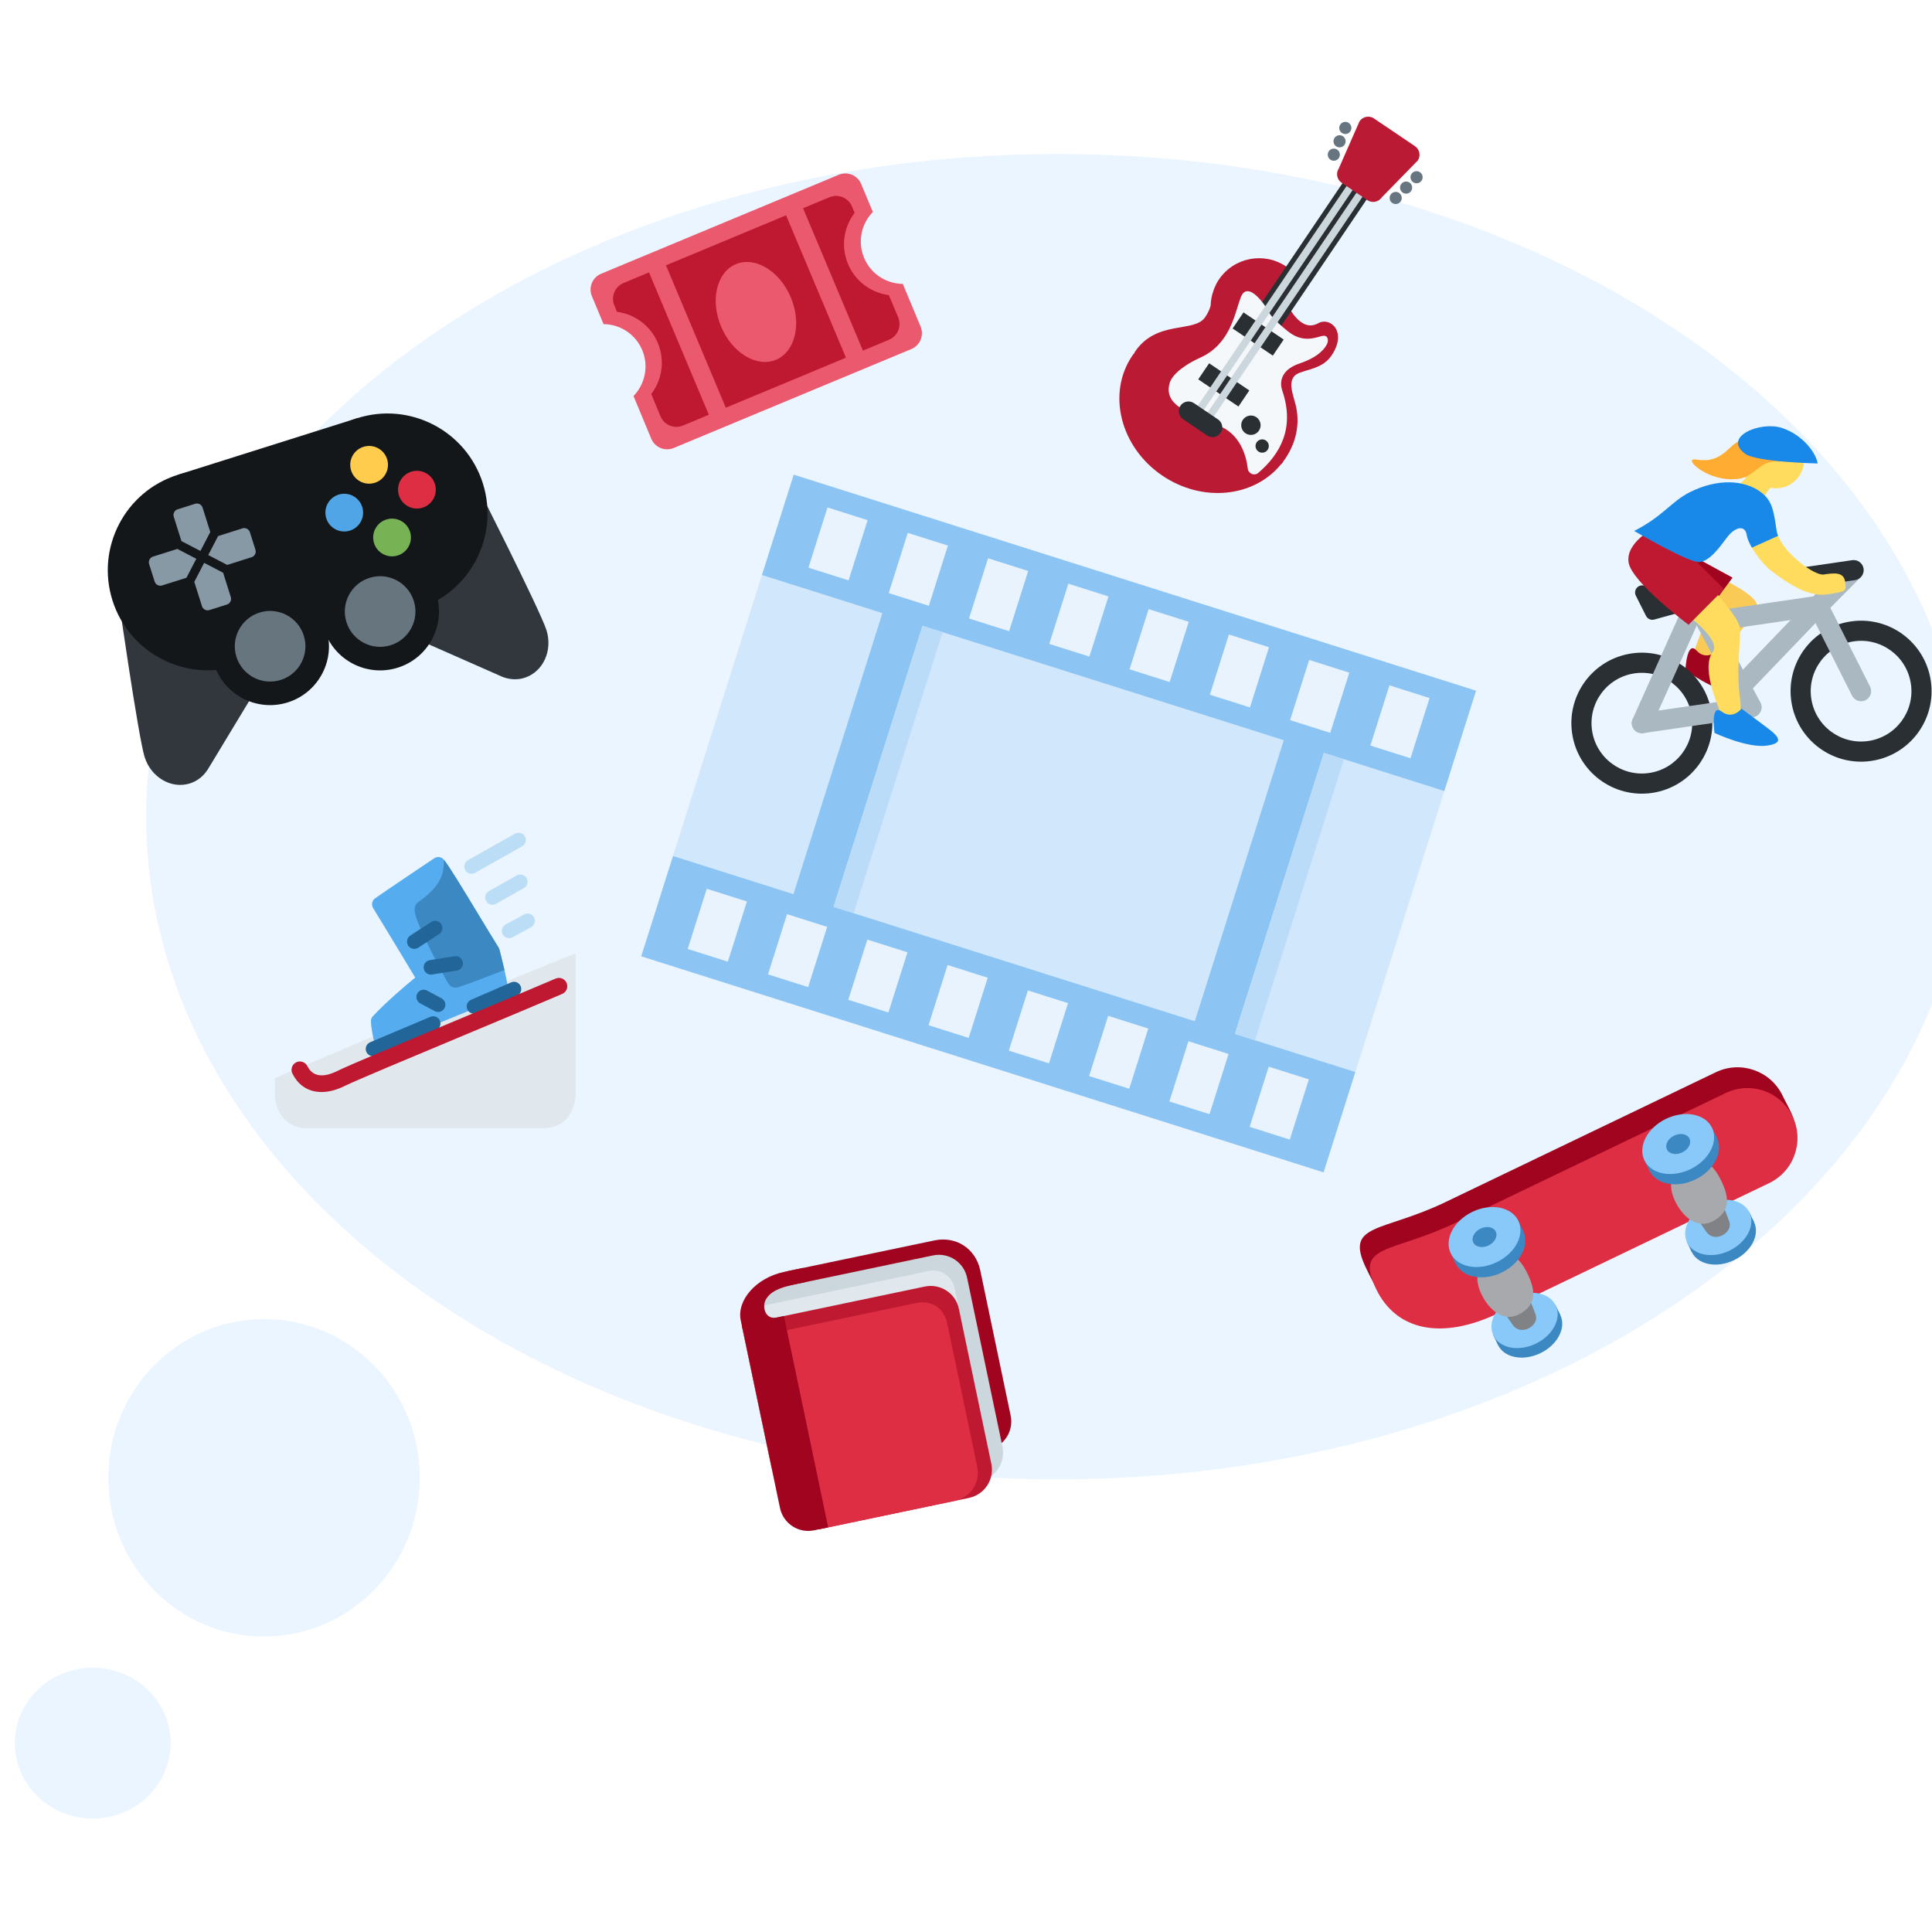 <svg width="232" height="232" viewBox="0 0 232 232" fill="none" xmlns="http://www.w3.org/2000/svg">
<g clip-path="url(#clip0)">
<g filter="url(#filter0_i)">
<path d="M232 103.421C232 147.367 182.995 182.993 122.545 182.993C62.095 182.993 13.09 147.367 13.09 103.421C13.09 59.474 62.095 23.848 122.545 23.848C182.995 23.848 232 59.474 232 103.421Z" fill="#EAF5FF"/>
</g>
<g filter="url(#filter1_i)">
<ellipse cx="29.92" cy="180.134" rx="18.7" ry="19.059" fill="#EAF5FF"/>
</g>
<g filter="url(#filter2_i)">
<ellipse cx="9.35" cy="211.106" rx="9.35" ry="9.053" fill="#EAF5FF"/>
</g>
<path d="M103.76 30.962C104.567 32.9 106.437 34.074 108.41 34.091L110.55 39.222C110.985 40.272 110.489 41.478 109.435 41.917L80.903 53.796C79.85 54.232 78.646 53.734 78.206 52.685L76.073 47.556C77.447 46.14 77.931 43.988 77.126 42.05C76.316 40.11 74.448 38.938 72.475 38.92L71.079 35.568C70.639 34.519 71.135 33.31 72.189 32.871L100.719 20.988C101.769 20.549 102.974 21.044 103.414 22.099L104.812 25.454C103.433 26.867 102.954 29.021 103.76 30.962Z" fill="#EA596E"/>
<path d="M77.935 32.71L74.882 33.981C73.832 34.419 73.333 35.625 73.769 36.677L74.09 37.446C76.207 37.723 78.122 39.085 78.999 41.194C79.88 43.306 79.495 45.623 78.204 47.318L79.314 49.991C79.753 51.042 80.961 51.539 82.013 51.1L85.122 49.806L77.935 32.71ZM87.158 48.959L101.586 42.952L94.396 25.854L79.971 31.863L87.158 48.959ZM94.958 35.702C96.294 38.874 95.501 42.229 93.19 43.2C90.876 44.171 87.921 42.385 86.591 39.217C85.261 36.047 86.055 32.691 88.366 31.721C90.677 30.753 93.628 32.533 94.958 35.702ZM107.854 38.112L106.74 35.44C104.625 35.161 102.708 33.804 101.831 31.691C100.948 29.581 101.33 27.258 102.624 25.563L102.305 24.789C101.865 23.743 100.658 23.246 99.609 23.683L96.433 25.006L103.624 42.103L106.744 40.804C107.794 40.369 108.291 39.163 107.854 38.112Z" fill="#BE1931"/>
<path d="M69.125 114.469V131.478C69.125 131.478 69.125 135.491 65.111 135.491H37.014C33 135.491 33 131.478 33 131.478V129.471C33 129.471 49.013 122.572 69.125 114.469Z" fill="#E1E8ED"/>
<path d="M45.752 125.66C45.613 125.66 45.474 125.627 45.349 125.559C45.119 125.44 44.955 125.225 44.901 124.972C44.688 123.994 44.546 123.219 44.546 122.613C44.546 122.389 44.631 122.175 44.785 122.013C46.417 120.292 48.486 118.518 49.86 117.389C48.548 115.195 45.482 110.137 44.805 109.041C44.564 108.651 44.666 108.14 45.04 107.873C46.055 107.149 51.895 103.231 52.143 103.065C52.518 102.812 53.023 102.89 53.306 103.241C53.947 104.035 55.663 106.871 57.48 109.873C58.347 111.306 59.198 112.711 59.871 113.79C59.917 113.863 59.951 113.943 59.973 114.028C59.983 114.067 61.006 117.969 61.006 118.891C61.006 119.257 60.777 119.583 60.435 119.709C59.087 120.205 46.215 125.538 46.084 125.591C45.979 125.638 45.865 125.66 45.752 125.66Z" fill="#55ACEE"/>
<path d="M44.791 126.831C44.45 126.831 44.127 126.631 43.987 126.298C43.799 125.854 44.007 125.343 44.45 125.155L51.683 122.102C52.13 121.918 52.639 122.123 52.825 122.567C53.012 123.011 52.804 123.522 52.361 123.71L45.128 126.762C45.018 126.809 44.904 126.831 44.791 126.831ZM56.916 121.73C56.58 121.73 56.26 121.534 56.117 121.206C55.925 120.764 56.128 120.251 56.568 120.058L61.376 117.968C61.816 117.777 62.33 117.977 62.524 118.42C62.715 118.862 62.513 119.375 62.072 119.568L57.265 121.659C57.15 121.707 57.033 121.73 56.916 121.73Z" fill="#226699"/>
<path d="M38.613 131.133C38.405 131.133 38.201 131.119 38.001 131.091C36.733 130.91 35.734 130.157 35.113 128.916C34.865 128.42 35.066 127.817 35.562 127.569C36.059 127.322 36.661 127.522 36.908 128.018C37.543 129.288 38.779 129.473 40.579 128.572C41.813 127.955 48.263 125.258 55.091 122.403C59.502 120.559 63.915 118.713 66.723 117.51C67.228 117.291 67.822 117.527 68.04 118.037C68.259 118.546 68.023 119.136 67.513 119.355C64.701 120.56 60.283 122.407 55.865 124.256C49.368 126.972 42.65 129.782 41.476 130.369C40.458 130.877 39.497 131.133 38.613 131.133Z" fill="#BE1931"/>
<path d="M59.975 114.028C59.953 113.944 59.918 113.864 59.873 113.791C59.2 112.712 58.349 111.307 57.482 109.874C55.676 106.891 53.972 104.075 53.322 103.262C53.315 103.365 53.311 103.465 53.307 103.56C53.256 104.684 53.187 106.224 50.297 108.275C49.428 108.854 49.613 109.753 51.34 113.335C52.243 115.209 53.34 117.273 53.838 118.111C54.022 118.422 54.353 118.602 54.7 118.602C54.8 118.602 54.901 118.586 55.001 118.555C56.336 118.136 58.172 117.415 59.791 116.779L60.574 116.473C60.294 115.248 59.98 114.051 59.975 114.028Z" fill="#3B88C3"/>
<path d="M49.748 113.946C49.463 113.946 49.184 113.807 49.017 113.551C48.754 113.147 48.868 112.608 49.271 112.345L51.778 110.71C52.182 110.446 52.72 110.561 52.984 110.964C53.247 111.367 53.132 111.907 52.73 112.17L50.224 113.805C50.076 113.9 49.911 113.946 49.748 113.946ZM51.744 117.033C51.322 117.033 50.952 116.727 50.884 116.297C50.808 115.822 51.133 115.375 51.608 115.3L54.585 114.828C55.064 114.753 55.507 115.077 55.583 115.553C55.657 116.028 55.333 116.474 54.857 116.55L51.88 117.022C51.835 117.03 51.789 117.033 51.744 117.033ZM52.609 121.52C52.47 121.52 52.33 121.487 52.199 121.417L50.462 120.489C50.038 120.261 49.877 119.733 50.104 119.309C50.331 118.884 50.856 118.724 51.283 118.95L53.02 119.879C53.444 120.106 53.605 120.634 53.378 121.059C53.221 121.353 52.921 121.52 52.609 121.52Z" fill="#226699"/>
<path d="M56.624 104.921C56.319 104.921 56.023 104.762 55.864 104.478C55.628 104.058 55.776 103.526 56.196 103.29L61.84 100.112C62.26 99.876 62.792 100.025 63.028 100.445C63.263 100.864 63.115 101.396 62.695 101.632L57.051 104.809C56.915 104.886 56.77 104.921 56.624 104.921ZM59.133 108.643C58.828 108.643 58.532 108.483 58.372 108.198C58.137 107.779 58.285 107.247 58.705 107.011L62.049 105.13C62.468 104.894 62.999 105.042 63.236 105.463C63.472 105.882 63.324 106.414 62.904 106.65L59.559 108.532C59.424 108.607 59.278 108.643 59.133 108.643ZM61.14 112.657C60.831 112.657 60.533 112.493 60.374 112.203C60.144 111.781 60.298 111.251 60.721 111.02L62.936 109.808C63.357 109.576 63.888 109.732 64.119 110.154C64.351 110.577 64.195 111.106 63.773 111.337L61.557 112.549C61.425 112.623 61.281 112.657 61.14 112.657Z" fill="#BBDDF5"/>
<path d="M14.09 70.877L14.084 70.876C14.084 70.876 16.602 88.486 17.364 90.898C18.14 93.357 20.579 94.778 22.812 94.073C23.729 93.784 24.455 93.172 24.954 92.392L34.855 76.019L14.09 70.877ZM56.806 57.395L56.811 57.391C56.811 57.391 64.858 73.255 65.62 75.668C66.395 78.127 65.214 80.69 62.98 81.395C62.064 81.684 61.118 81.6 60.262 81.248L42.756 73.525L56.806 57.395Z" fill="#31373D"/>
<path d="M50.143 73.127C56.471 71.13 59.982 64.381 57.985 58.053C55.987 51.725 49.239 48.215 42.911 50.212C36.583 52.209 33.073 58.958 35.07 65.285C37.067 71.613 43.816 75.124 50.143 73.127Z" fill="#14171A"/>
<path d="M28.576 79.934C34.904 77.936 38.415 71.188 36.418 64.86C34.42 58.532 27.672 55.022 21.344 57.019C15.016 59.016 11.506 65.765 13.503 72.092C15.5 78.42 22.249 81.931 28.576 79.934Z" fill="#14171A"/>
<path d="M21.345 57.019L42.911 50.212L50.088 72.951L28.521 79.758L21.345 57.019Z" fill="#14171A"/>
<path d="M34.563 84.344C38.285 83.169 40.351 79.199 39.176 75.477C38.001 71.754 34.031 69.689 30.309 70.864C26.587 72.039 24.522 76.009 25.697 79.731C26.871 83.453 30.841 85.518 34.563 84.344Z" fill="#14171A"/>
<path d="M47.773 80.174C51.495 79 53.56 75.03 52.386 71.308C51.211 67.585 47.241 65.52 43.519 66.695C39.797 67.87 37.731 71.84 38.906 75.562C40.081 79.284 44.051 81.349 47.773 80.174Z" fill="#14171A"/>
<path d="M46.922 77.478C49.155 76.773 50.394 74.392 49.69 72.158C48.985 69.925 46.603 68.686 44.37 69.391C42.136 70.096 40.897 72.478 41.602 74.711C42.307 76.944 44.689 78.183 46.922 77.478Z" fill="#67757F"/>
<path d="M33.713 81.648C35.946 80.943 37.185 78.561 36.48 76.328C35.775 74.094 33.393 72.855 31.16 73.56C28.927 74.265 27.688 76.647 28.392 78.88C29.097 81.113 31.479 82.353 33.713 81.648Z" fill="#67757F"/>
<path d="M45.006 57.977C46.199 57.6 46.861 56.328 46.485 55.134C46.108 53.941 44.836 53.279 43.642 53.656C42.449 54.032 41.787 55.305 42.163 56.498C42.54 57.692 43.813 58.354 45.006 57.977Z" fill="#FFCC4D"/>
<path d="M47.761 66.704C48.954 66.327 49.616 65.054 49.239 63.861C48.863 62.668 47.59 62.005 46.397 62.382C45.203 62.759 44.541 64.031 44.918 65.225C45.294 66.418 46.567 67.08 47.761 66.704Z" fill="#77B255"/>
<path d="M42.02 63.718C43.214 63.341 43.876 62.068 43.499 60.875C43.122 59.681 41.85 59.019 40.656 59.396C39.463 59.773 38.801 61.045 39.178 62.239C39.554 63.432 40.827 64.094 42.02 63.718Z" fill="#50A5E6"/>
<path d="M50.747 60.963C51.94 60.587 52.602 59.314 52.226 58.12C51.849 56.927 50.576 56.265 49.383 56.642C48.19 57.018 47.528 58.291 47.904 59.484C48.281 60.678 49.553 61.34 50.747 60.963Z" fill="#DD2E44"/>
<path d="M25.25 63.884L24.327 60.961C24.209 60.585 23.808 60.377 23.432 60.495L21.332 61.158C20.956 61.277 20.747 61.678 20.866 62.054L21.788 64.976L24.066 66.162L25.25 63.884ZM23.331 69.87L24.253 72.792C24.372 73.168 24.773 73.376 25.149 73.258L27.249 72.595C27.625 72.476 27.834 72.075 27.715 71.699L26.793 68.777L24.515 67.591L23.331 69.87ZM29.114 63.449L26.192 64.372L25.007 66.65L27.285 67.836L30.208 66.913C30.584 66.795 30.792 66.393 30.674 66.018L30.01 63.916C29.892 63.541 29.491 63.331 29.114 63.449ZM21.298 65.916L18.374 66.839C17.998 66.958 17.79 67.36 17.908 67.735L18.571 69.835C18.69 70.211 19.091 70.419 19.467 70.301L22.389 69.378L23.574 67.1L21.298 65.916Z" fill="#8899A6"/>
<path d="M158.29 38.818C156.019 40.096 154.427 36.208 154.427 36.208C154.427 36.208 155.317 34.887 154.291 34.064C155.341 32.511 154.454 32.006 154.454 32.006C151.786 30.204 148.165 30.905 146.364 33.572C146.137 33.908 145.993 34.198 145.881 34.47C145.83 34.582 145.788 34.694 145.745 34.807L145.735 34.841C145.514 35.448 145.39 36.074 145.377 36.702C145.269 37.102 145.089 37.54 144.72 38.087C143.415 40.018 138.901 38.374 136.29 42.237C136.263 42.276 136.254 42.326 136.234 42.371C136.145 42.488 136.048 42.595 135.965 42.72C132.902 47.253 134.526 53.703 139.594 57.127C144.406 60.379 150.59 59.722 153.822 55.761C153.882 55.713 153.943 55.666 153.987 55.6C154.052 55.502 154.1 55.412 154.161 55.317C154.211 55.249 154.265 55.187 154.314 55.118C155.876 52.805 156.167 50.331 155.414 48.007C155.117 46.889 154.834 46.023 155.346 45.265C155.998 44.299 158.582 44.639 159.886 42.707C161.839 39.811 159.726 38.01 158.29 38.818Z" fill="#BB1A34"/>
<path d="M150.097 38.446L164.251 17.499L167.148 19.458L152.994 40.406L150.097 38.446Z" fill="#292F33"/>
<path d="M146.656 51.249C148.978 52.315 149.667 54.789 149.836 56.273C149.905 56.887 150.628 57.186 151.097 56.785C153.707 54.552 155.523 51.431 153.978 46.906C153.688 46.089 153.636 44.459 156.045 43.65C158.453 42.839 159.166 41.741 159.386 41.24C159.513 40.953 159.534 40.224 158.84 40.332C158.148 40.44 156.543 41.306 154.663 39.792C152.783 38.278 152.386 37.588 152.28 37.318C152.174 37.047 149.85 33.403 148.978 35.744C148.254 37.69 147.736 41.337 144.1 42.964C142.619 43.626 140.811 44.794 140.456 45.996C139.859 48.016 141.586 49.012 143.028 49.633C144.472 50.252 146.656 51.249 146.656 51.249Z" fill="#F5F8FA"/>
<path d="M148.017 39.445L149.322 37.513L154.15 40.774L152.846 42.705L148.017 39.445ZM143.888 45.555L145.194 43.624L150.021 46.886L148.717 48.817L143.888 45.555Z" fill="#292F33"/>
<path d="M143.245 49.6L163.371 19.872L164.095 20.362L143.97 50.09L143.245 49.6ZM144.431 50.401L164.558 20.674L165.282 21.164L145.157 50.893L144.431 50.401Z" fill="#CCD6DD"/>
<path d="M146.264 50.364C146.795 50.723 146.936 51.451 146.577 51.982C146.218 52.514 145.491 52.654 144.959 52.295L142.062 50.339C141.53 49.98 141.39 49.252 141.749 48.721L141.75 48.721C142.109 48.189 142.836 48.048 143.368 48.407L146.264 50.364Z" fill="#292F33"/>
<path d="M150.435 52.205C151.066 52.083 151.48 51.472 151.357 50.84C151.235 50.208 150.624 49.795 149.992 49.917C149.36 50.039 148.947 50.651 149.069 51.283C149.191 51.915 149.803 52.328 150.435 52.205Z" fill="#292F33"/>
<path d="M152.349 53.408C152.433 53.841 152.15 54.261 151.716 54.345C151.283 54.428 150.864 54.145 150.78 53.712C150.696 53.278 150.979 52.859 151.413 52.775C151.846 52.691 152.266 52.974 152.349 53.408Z" fill="#292F33"/>
<path d="M169.914 17.552C170.481 17.935 170.631 18.713 170.247 19.28L165.925 23.702C165.541 24.269 164.764 24.419 164.197 24.036L161.104 21.945C160.537 21.562 160.386 20.784 160.771 20.217L163.26 14.558C163.644 13.991 164.421 13.841 164.988 14.224L169.914 17.552Z" fill="#BB1A34"/>
<path d="M167.737 24.487C168.132 24.411 168.39 24.029 168.313 23.634C168.237 23.239 167.855 22.98 167.46 23.057C167.065 23.133 166.807 23.515 166.883 23.91C166.959 24.305 167.342 24.564 167.737 24.487Z" fill="#66757F"/>
<path d="M168.989 23.242C169.384 23.166 169.642 22.783 169.565 22.389C169.489 21.994 169.107 21.735 168.712 21.812C168.317 21.888 168.059 22.27 168.135 22.665C168.212 23.06 168.594 23.319 168.989 23.242Z" fill="#66757F"/>
<path d="M170.242 21.996C170.637 21.919 170.895 21.537 170.819 21.142C170.742 20.747 170.36 20.489 169.965 20.566C169.57 20.642 169.312 21.024 169.389 21.419C169.465 21.814 169.847 22.072 170.242 21.996Z" fill="#66757F"/>
<path d="M160.307 19.288C160.702 19.212 160.96 18.83 160.884 18.435C160.807 18.04 160.425 17.782 160.03 17.858C159.635 17.934 159.377 18.317 159.454 18.712C159.53 19.106 159.912 19.365 160.307 19.288Z" fill="#66757F"/>
<path d="M160.997 17.683C161.392 17.606 161.65 17.224 161.574 16.829C161.497 16.434 161.115 16.176 160.72 16.252C160.325 16.329 160.067 16.711 160.144 17.106C160.22 17.501 160.602 17.759 160.997 17.683Z" fill="#66757F"/>
<path d="M161.687 16.078C162.082 16.002 162.34 15.62 162.264 15.225C162.188 14.83 161.805 14.572 161.41 14.648C161.015 14.725 160.757 15.107 160.834 15.502C160.91 15.897 161.292 16.155 161.687 16.078Z" fill="#66757F"/>
<path d="M158.976 90.412L173.436 94.99L162.754 128.73L148.294 124.152L158.976 90.412ZM91.497 69.049L105.957 73.627L95.275 107.367L80.815 102.789L91.497 69.049ZM110.777 75.153L154.156 88.886L143.474 122.626L100.095 108.893L110.777 75.153Z" fill="#D1E7FB"/>
<path d="M173.436 94.991L177.251 82.941L95.312 57L91.497 69.05L105.957 73.628L95.275 107.367L80.816 102.789L77.001 114.839L158.939 140.78L162.754 128.731L148.295 124.153L158.976 90.413L173.436 94.991ZM143.475 122.627L100.095 108.893L110.777 75.154L154.156 88.887L143.475 122.627Z" fill="#8CC4F4"/>
<path d="M166.847 82.299L171.667 83.825L169.378 91.055L164.559 89.529L166.847 82.299ZM157.208 79.247L162.028 80.773L159.739 88.003L154.919 86.477L157.208 79.247ZM147.568 76.195L152.388 77.721L150.099 84.951L145.279 83.425L147.568 76.195ZM137.928 73.143L142.748 74.669L140.459 81.899L135.639 80.373L137.928 73.143ZM128.288 70.091L133.108 71.617L130.819 78.847L125.999 77.321L128.288 70.091ZM118.648 67.04L123.468 68.566L121.179 75.795L116.359 74.269L118.648 67.04ZM109.008 63.988L113.828 65.514L111.539 72.743L106.719 71.218L109.008 63.988ZM99.368 60.936L104.188 62.462L101.899 69.692L97.079 68.166L99.368 60.936ZM152.351 128.088L157.171 129.614L154.882 136.844L150.062 135.318L152.351 128.088ZM142.711 125.037L147.531 126.562L145.242 133.792L140.422 132.266L142.711 125.037ZM133.071 121.985L137.891 123.511L135.602 130.74L130.782 129.215L133.071 121.985ZM123.431 118.933L128.251 120.459L125.962 127.689L121.142 126.163L123.431 118.933ZM113.791 115.881L118.611 117.407L116.322 124.637L111.503 123.111L113.791 115.881ZM104.152 112.829L108.972 114.355L106.683 121.585L101.863 120.059L104.152 112.829ZM94.512 109.777L99.332 111.303L97.043 118.533L92.223 117.007L94.512 109.777ZM84.872 106.725L89.692 108.251L87.403 115.481L82.583 113.955L84.872 106.725Z" fill="#E8F3FD"/>
<path d="M148.294 124.153L158.976 90.413L161.386 91.176L150.704 124.916L148.294 124.153ZM100.095 108.893L110.777 75.154L113.187 75.917L102.505 109.656L100.095 108.893Z" fill="#BADCF8"/>
<path d="M121.364 169.993C121.755 171.862 120.557 173.694 118.688 174.085L96.695 178.689C94.827 179.08 92.995 177.882 92.603 176.013L89.118 159.36C88.727 157.492 92.899 152.995 94.767 152.604L112.214 148.952C114.831 148.404 117.17 149.956 117.712 152.547L121.364 169.993Z" fill="#A0041E"/>
<path d="M120.38 173.731C120.771 175.6 119.574 177.432 117.705 177.823L99.095 181.718C97.227 182.109 95.395 180.911 95.004 179.043L90.754 158.741C90.025 155.257 90.028 155.361 94.275 154.472L112.039 150.754C113.908 150.363 115.74 151.561 116.131 153.43L120.38 173.731Z" fill="#CCD6DD"/>
<path d="M118.866 174.931C119.159 176.333 118.261 177.706 116.859 178L96.558 182.249C95.156 182.543 93.782 181.644 93.489 180.243L89.239 159.941C88.946 158.54 89.844 157.166 91.246 156.872L111.547 152.623C112.949 152.33 114.323 153.228 114.616 154.63L118.866 174.931Z" fill="#E1E8ED"/>
<path d="M119.043 175.777C119.434 177.645 118.236 179.477 116.367 179.869L98.603 183.587C96.735 183.978 94.903 182.78 94.512 180.911L90.616 162.302C90.225 160.433 91.423 158.601 93.292 158.21L111.055 154.492C112.924 154.101 114.756 155.299 115.147 157.167L119.043 175.777Z" fill="#BE1931"/>
<path d="M117.351 176.131C117.742 177.999 116.544 179.832 114.675 180.223L98.603 183.587C96.735 183.978 94.903 182.78 94.512 180.911L90.97 163.994C90.579 162.125 91.777 160.293 93.646 159.902L110.001 156.478C111.87 156.087 113.359 157.061 113.75 158.93L117.351 176.131Z" fill="#DD2E44"/>
<path d="M93.292 158.21C91.864 158.509 91.487 156.891 91.959 156.061C92.496 155.118 93.535 154.627 95.492 154.218L96.813 153.941L96.459 152.249L94.159 152.731C90.802 153.434 88.443 156.135 88.952 158.567L93.666 181.089C94.057 182.957 95.889 184.155 97.758 183.764L99.449 183.41L94.138 158.033L93.292 158.21Z" fill="#A0041E"/>
<path d="M214.058 131.569C215.496 134.559 217.523 136.566 211.245 139.583L178.763 155.184C171.13 158.851 168.777 162.136 164.035 152.265C161.435 146.853 165.913 148.031 173.563 144.356L206.044 128.756C209.035 127.32 212.623 128.579 214.058 131.569Z" fill="#A0041E"/>
<path d="M215.255 134.061C216.693 137.051 215.433 140.639 212.442 142.075L179.961 157.677C173.194 160.927 167.677 159.846 165.233 154.758C162.633 149.345 167.111 150.524 174.761 146.848L207.242 131.248C210.231 129.811 213.82 131.071 215.255 134.061Z" fill="#DD2E44"/>
<path d="M179.882 161.504C180.621 163.047 182.896 163.492 184.964 162.498C187.031 161.505 188.107 159.452 187.365 157.91C186.626 156.369 184.35 155.923 182.283 156.916C180.215 157.909 179.14 159.963 179.882 161.504Z" fill="#3B88C3"/>
<path d="M186.778 156.683L179.292 160.279L179.882 161.504L187.365 157.91L186.778 156.683Z" fill="#3B88C3"/>
<path d="M179.333 160.362C180.073 161.904 182.348 162.349 184.415 161.355C186.483 160.363 187.558 158.309 186.817 156.767C186.077 155.226 183.802 154.781 181.735 155.773C179.666 156.768 178.592 158.821 179.333 160.362Z" fill="#88C9F9"/>
<path d="M184.406 157.865C184.619 158.447 184.284 159.167 183.537 159.526C182.789 159.885 182.062 159.667 181.699 159.166C178.469 154.723 179.567 153.172 180.315 152.813C181.061 152.454 182.222 151.897 184.406 157.865Z" fill="#808285"/>
<path d="M182.487 157.791C180.596 158.836 178.826 157.347 177.891 155.402C176.955 153.456 177.354 151.807 179.301 150.872C181.247 149.936 182.507 151.026 183.441 152.973C184.376 154.919 184.582 156.632 182.487 157.791Z" fill="#A7A9AC"/>
<path d="M174.8 151.737C175.602 153.41 178.071 153.892 180.313 152.814C182.557 151.737 183.722 149.509 182.919 147.837C182.117 146.164 179.648 145.682 177.406 146.759C175.161 147.837 173.995 150.066 174.8 151.737Z" fill="#3B88C3"/>
<path d="M182.281 146.506L174.16 150.409L174.8 151.736L182.918 147.837L182.281 146.506Z" fill="#3B88C3"/>
<path d="M174.205 150.498C175.008 152.171 177.477 152.654 179.719 151.575C181.963 150.498 183.128 148.27 182.325 146.598C181.523 144.925 179.054 144.444 176.811 145.52C174.567 146.598 173.401 148.825 174.205 150.498Z" fill="#88C9F9"/>
<path d="M179.618 147.897C179.886 148.454 179.497 149.199 178.749 149.558C178.002 149.917 177.18 149.756 176.911 149.199C176.644 148.641 177.032 147.897 177.781 147.539C178.528 147.179 179.349 147.342 179.618 147.897ZM203.143 150.332C203.882 151.875 206.156 152.32 208.223 151.326C210.29 150.333 211.365 148.28 210.624 146.738C209.884 145.196 207.61 144.752 205.543 145.744C203.475 146.739 202.399 148.791 203.143 150.332Z" fill="#3B88C3"/>
<path d="M210.037 145.511L202.552 149.108L203.143 150.332L210.624 146.738L210.037 145.511Z" fill="#3B88C3"/>
<path d="M202.592 149.192C203.333 150.732 205.607 151.177 207.674 150.184C209.74 149.191 210.815 147.138 210.074 145.596C209.334 144.054 207.061 143.61 204.994 144.602C202.926 145.596 201.851 147.65 202.592 149.192Z" fill="#88C9F9"/>
<path d="M207.663 146.694C207.877 147.276 207.543 147.996 206.794 148.355C206.048 148.714 205.322 148.496 204.957 147.996C201.726 143.552 202.824 142.001 203.573 141.642C204.319 141.283 205.482 140.725 207.663 146.694Z" fill="#808285"/>
<path d="M205.745 146.62C203.855 147.665 202.084 146.176 201.149 144.231C200.213 142.285 200.613 140.636 202.56 139.701C204.507 138.766 205.764 139.855 206.699 141.802C207.637 143.747 207.841 145.46 205.745 146.62Z" fill="#A7A9AC"/>
<path d="M198.06 140.566C198.861 142.24 201.329 142.721 203.572 141.644C205.816 140.567 206.981 138.339 206.179 136.666C205.375 134.993 202.907 134.511 200.665 135.588C198.419 136.666 197.254 138.894 198.06 140.566Z" fill="#3B88C3"/>
<path d="M197.423 139.238L205.542 135.335L206.181 136.664L198.062 140.568L197.423 139.238Z" fill="#3B88C3"/>
<path d="M197.464 139.328C198.266 141.001 200.735 141.483 202.978 140.405C205.221 139.327 206.387 137.1 205.583 135.427C204.781 133.755 202.312 133.272 200.07 134.349C197.825 135.427 196.659 137.655 197.464 139.328Z" fill="#88C9F9"/>
<path d="M202.876 136.727C203.145 137.284 202.755 138.028 202.007 138.387C201.26 138.746 200.438 138.585 200.169 138.028C199.901 137.47 200.291 136.726 201.038 136.367C201.787 136.009 202.608 136.17 202.876 136.727Z" fill="#3B88C3"/>
<path d="M213.093 56.815C214.464 57.837 212.462 57.722 211.614 60.29C210.767 62.858 207.003 62.185 207.85 59.618C208.029 59.075 208.908 58.124 209.641 57.396C209.641 57.396 208.82 56.676 209.067 55.749C209.314 54.823 213.093 56.815 213.093 56.815Z" fill="#FFDC5D"/>
<path d="M212.863 51.916C214.713 51.694 216.391 53.014 216.614 54.863C216.835 56.713 215.515 58.391 213.666 58.614C211.816 58.835 210.138 57.515 209.916 55.666C209.693 53.815 211.013 52.137 212.863 51.916Z" fill="#FFDC5D"/>
<path d="M203.593 55.173C204.657 55.307 205.954 55.515 207.632 53.87C208.831 52.696 210.035 52.188 212.754 52.38C215.641 52.584 217.907 54.358 216.003 55.216C215.171 55.59 214.498 55.35 213.169 55.405C211.22 55.485 210.677 57.222 208.813 57.492C205.168 58.02 202.004 54.972 203.593 55.173Z" fill="#FFAC33"/>
<path d="M206.854 69.539C206.854 69.539 210.793 71.408 210.968 72.605C211.142 73.801 206.88 78.089 205.858 79.46C204.837 80.832 202.443 81.181 203.291 78.613C204.138 76.046 206.854 69.539 206.854 69.539Z" fill="#F9CA55"/>
<path d="M206.125 78.225C206.125 78.225 204.859 79.374 203.71 78.107C202.561 76.84 202.386 80.465 202.386 80.465C202.386 80.465 205.892 83.056 208.306 83.174C210.721 83.292 209.572 82.025 208.424 80.759L206.125 78.225Z" fill="#A0041E"/>
<path d="M222.261 74.623C226.886 73.947 231.184 77.15 231.859 81.776C232.534 86.401 229.331 90.699 224.706 91.374C220.08 92.049 215.783 88.847 215.107 84.221C214.432 79.595 217.634 75.298 222.261 74.623ZM224.356 88.981C227.66 88.499 229.948 85.43 229.466 82.125C228.983 78.82 225.913 76.533 222.61 77.016C219.306 77.498 217.018 80.567 217.5 83.871C217.983 87.176 221.052 89.463 224.356 88.981ZM195.937 78.465C200.562 77.79 204.86 80.992 205.535 85.618C206.21 90.244 203.007 94.541 198.382 95.216C193.755 95.891 189.459 92.689 188.784 88.063C188.109 83.437 191.31 79.14 195.937 78.465ZM198.033 92.823C201.336 92.341 203.625 89.272 203.142 85.967C202.66 82.662 199.59 80.376 196.286 80.858C192.982 81.34 190.695 84.409 191.177 87.714C191.659 91.018 194.728 93.305 198.033 92.823Z" fill="#292F33"/>
<path d="M203.964 74.849C203.867 74.187 204.368 73.568 205.085 73.463L218.048 71.571C218.763 71.467 219.422 71.917 219.518 72.579C219.615 73.24 219.113 73.86 218.397 73.964L205.435 75.856C204.717 75.961 204.06 75.511 203.964 74.849ZM195.963 87.015C195.867 86.353 196.323 85.74 196.985 85.644L210.147 83.723C210.807 83.626 211.421 84.083 211.518 84.745C211.615 85.406 211.157 86.019 210.496 86.116L197.334 88.037C196.673 88.133 196.06 87.677 195.963 87.015Z" fill="#AAB8C2"/>
<path d="M204.368 71.124L211.39 84.353C211.702 84.941 211.478 85.674 210.888 85.986C210.762 86.054 210.63 86.096 210.496 86.116C210.005 86.188 209.499 85.95 209.253 85.486L201.827 71.495L204.368 71.124Z" fill="#AAB8C2"/>
<path d="M197.333 88.037C197.728 87.979 198.087 87.727 198.263 87.335L204.718 72.951C204.992 72.342 204.719 71.626 204.109 71.352C203.499 71.079 202.785 71.352 202.511 71.961L196.056 86.345C195.782 86.955 196.055 87.67 196.665 87.944C196.883 88.04 197.113 88.069 197.333 88.037ZM208.555 81.186L217.45 71.915C217.912 71.432 218.677 71.418 219.16 71.881C219.642 72.344 219.657 73.108 219.194 73.59L209.648 83.538C209.455 83.74 209.209 83.86 208.952 83.897L208.95 83.897L208.555 81.186Z" fill="#AAB8C2"/>
<path d="M223.658 84.195C223.782 84.176 223.907 84.137 224.027 84.077C224.623 83.778 224.863 83.051 224.562 82.453L219.793 72.987L223.44 69.317C223.911 68.843 223.908 68.078 223.435 67.606C222.962 67.138 222.197 67.138 221.725 67.612L216.848 72.519L222.402 83.542C222.644 84.019 223.158 84.268 223.658 84.195Z" fill="#AAB8C2"/>
<path d="M198.544 74.418C198.58 74.413 198.615 74.405 198.65 74.395L205.313 72.557C205.75 72.437 206.018 71.998 205.924 71.554C205.831 71.111 205.409 70.817 204.962 70.882C204.913 70.889 200.093 71.571 197.569 70.374C197.241 70.218 196.845 70.287 196.588 70.549C196.334 70.812 196.272 71.207 196.437 71.534L197.657 73.955C197.823 74.289 198.183 74.471 198.544 74.418ZM216.776 70.535L222.758 69.662C223.419 69.565 223.877 68.951 223.78 68.29C223.684 67.63 223.07 67.172 222.409 67.269L216.426 68.142C215.766 68.238 215.308 68.852 215.405 69.513C215.501 70.173 216.115 70.631 216.776 70.535Z" fill="#292F33"/>
<path d="M202.742 66.473L208.051 69.365L204.985 73.478L202.742 66.473Z" fill="#A0041E"/>
<path d="M205.834 70.91C205.834 70.91 208.751 74.15 208.925 75.347C209.1 76.543 208.427 80.308 208.951 83.897C209.475 87.487 207.082 87.836 206.907 86.639C206.733 85.443 204.069 80.432 205.685 78.264C206.707 76.893 202.593 73.827 202.593 73.827L205.834 70.91ZM210.349 65.726L213.502 64.308C214.379 66.57 217.903 69.147 218.994 68.988C220.19 68.813 221.387 68.639 221.562 69.835C221.736 71.032 221.736 71.032 219.343 71.381C216.95 71.73 214.208 69.686 212.837 68.665C211.945 68 210.964 66.791 210.349 65.726Z" fill="#FFDC5D"/>
<path d="M202.742 66.473L207.03 70.736L202.768 75.024C202.768 75.024 195.912 69.914 195.563 67.521C195.214 65.128 198.628 63.408 198.628 63.408L202.742 66.473Z" fill="#BE1931"/>
<path d="M202.89 59.118C206.305 57.398 209.501 57.648 211.441 59.092C212.812 60.114 212.987 61.311 213.336 63.704C213.367 63.914 213.435 64.132 213.519 64.349L210.373 65.766C210.042 65.193 209.806 64.647 209.745 64.228C209.57 63.031 208.374 63.206 207.352 64.577C206.33 65.948 205.308 67.319 204.112 67.494C202.915 67.669 196.234 63.756 196.234 63.756C199.65 62.035 200.73 60.206 202.89 59.118ZM209.125 85.094C209.125 85.094 208.103 86.465 206.732 85.443C205.36 84.421 205.884 88.011 205.884 88.011C205.884 88.011 209.823 89.88 212.216 89.531C214.609 89.181 213.238 88.159 211.867 87.138L209.125 85.094ZM213.981 51.391C211.414 50.543 206.802 52.438 209.545 54.482C210.916 55.504 218.27 55.653 218.27 55.653C218.095 54.456 216.549 52.238 213.981 51.391Z" fill="#1889E9"/>
</g>
<defs>
<filter id="filter0_i" x="13.09" y="23.848" width="218.91" height="159.145" filterUnits="userSpaceOnUse" color-interpolation-filters="sRGB">
<feFlood flood-opacity="0" result="BackgroundImageFix"/>
<feBlend mode="normal" in="SourceGraphic" in2="BackgroundImageFix" result="shape"/>
<feColorMatrix in="SourceAlpha" type="matrix" values="0 0 0 0 0 0 0 0 0 0 0 0 0 0 0 0 0 0 127 0" result="hardAlpha"/>
<feOffset dx="4.462" dy="-5.354"/>
<feComposite in2="hardAlpha" operator="arithmetic" k2="-1" k3="1"/>
<feColorMatrix type="matrix" values="0 0 0 0 0.779 0 0 0 0 0.894 0 0 0 0 1 0 0 0 1 0"/>
<feBlend mode="normal" in2="shape" result="effect1_innerShadow"/>
</filter>
<filter id="filter1_i" x="11.22" y="161.075" width="37.399" height="38.119" filterUnits="userSpaceOnUse" color-interpolation-filters="sRGB">
<feFlood flood-opacity="0" result="BackgroundImageFix"/>
<feBlend mode="normal" in="SourceGraphic" in2="BackgroundImageFix" result="shape"/>
<feColorMatrix in="SourceAlpha" type="matrix" values="0 0 0 0 0 0 0 0 0 0 0 0 0 0 0 0 0 0 127 0" result="hardAlpha"/>
<feOffset dx="1.785" dy="-2.677"/>
<feComposite in2="hardAlpha" operator="arithmetic" k2="-1" k3="1"/>
<feColorMatrix type="matrix" values="0 0 0 0 0.779 0 0 0 0 0.894 0 0 0 0 1 0 0 0 1 0"/>
<feBlend mode="normal" in2="shape" result="effect1_innerShadow"/>
</filter>
<filter id="filter2_i" x="0" y="202.052" width="18.7" height="18.106" filterUnits="userSpaceOnUse" color-interpolation-filters="sRGB">
<feFlood flood-opacity="0" result="BackgroundImageFix"/>
<feBlend mode="normal" in="SourceGraphic" in2="BackgroundImageFix" result="shape"/>
<feColorMatrix in="SourceAlpha" type="matrix" values="0 0 0 0 0 0 0 0 0 0 0 0 0 0 0 0 0 0 127 0" result="hardAlpha"/>
<feOffset dx="1.785" dy="-1.785"/>
<feComposite in2="hardAlpha" operator="arithmetic" k2="-1" k3="1"/>
<feColorMatrix type="matrix" values="0 0 0 0 0.779 0 0 0 0 0.894 0 0 0 0 1 0 0 0 1 0"/>
<feBlend mode="normal" in2="shape" result="effect1_innerShadow"/>
</filter>
<clipPath id="clip0">
<rect width="232" height="232" fill="white"/>
</clipPath>
</defs>
</svg>
